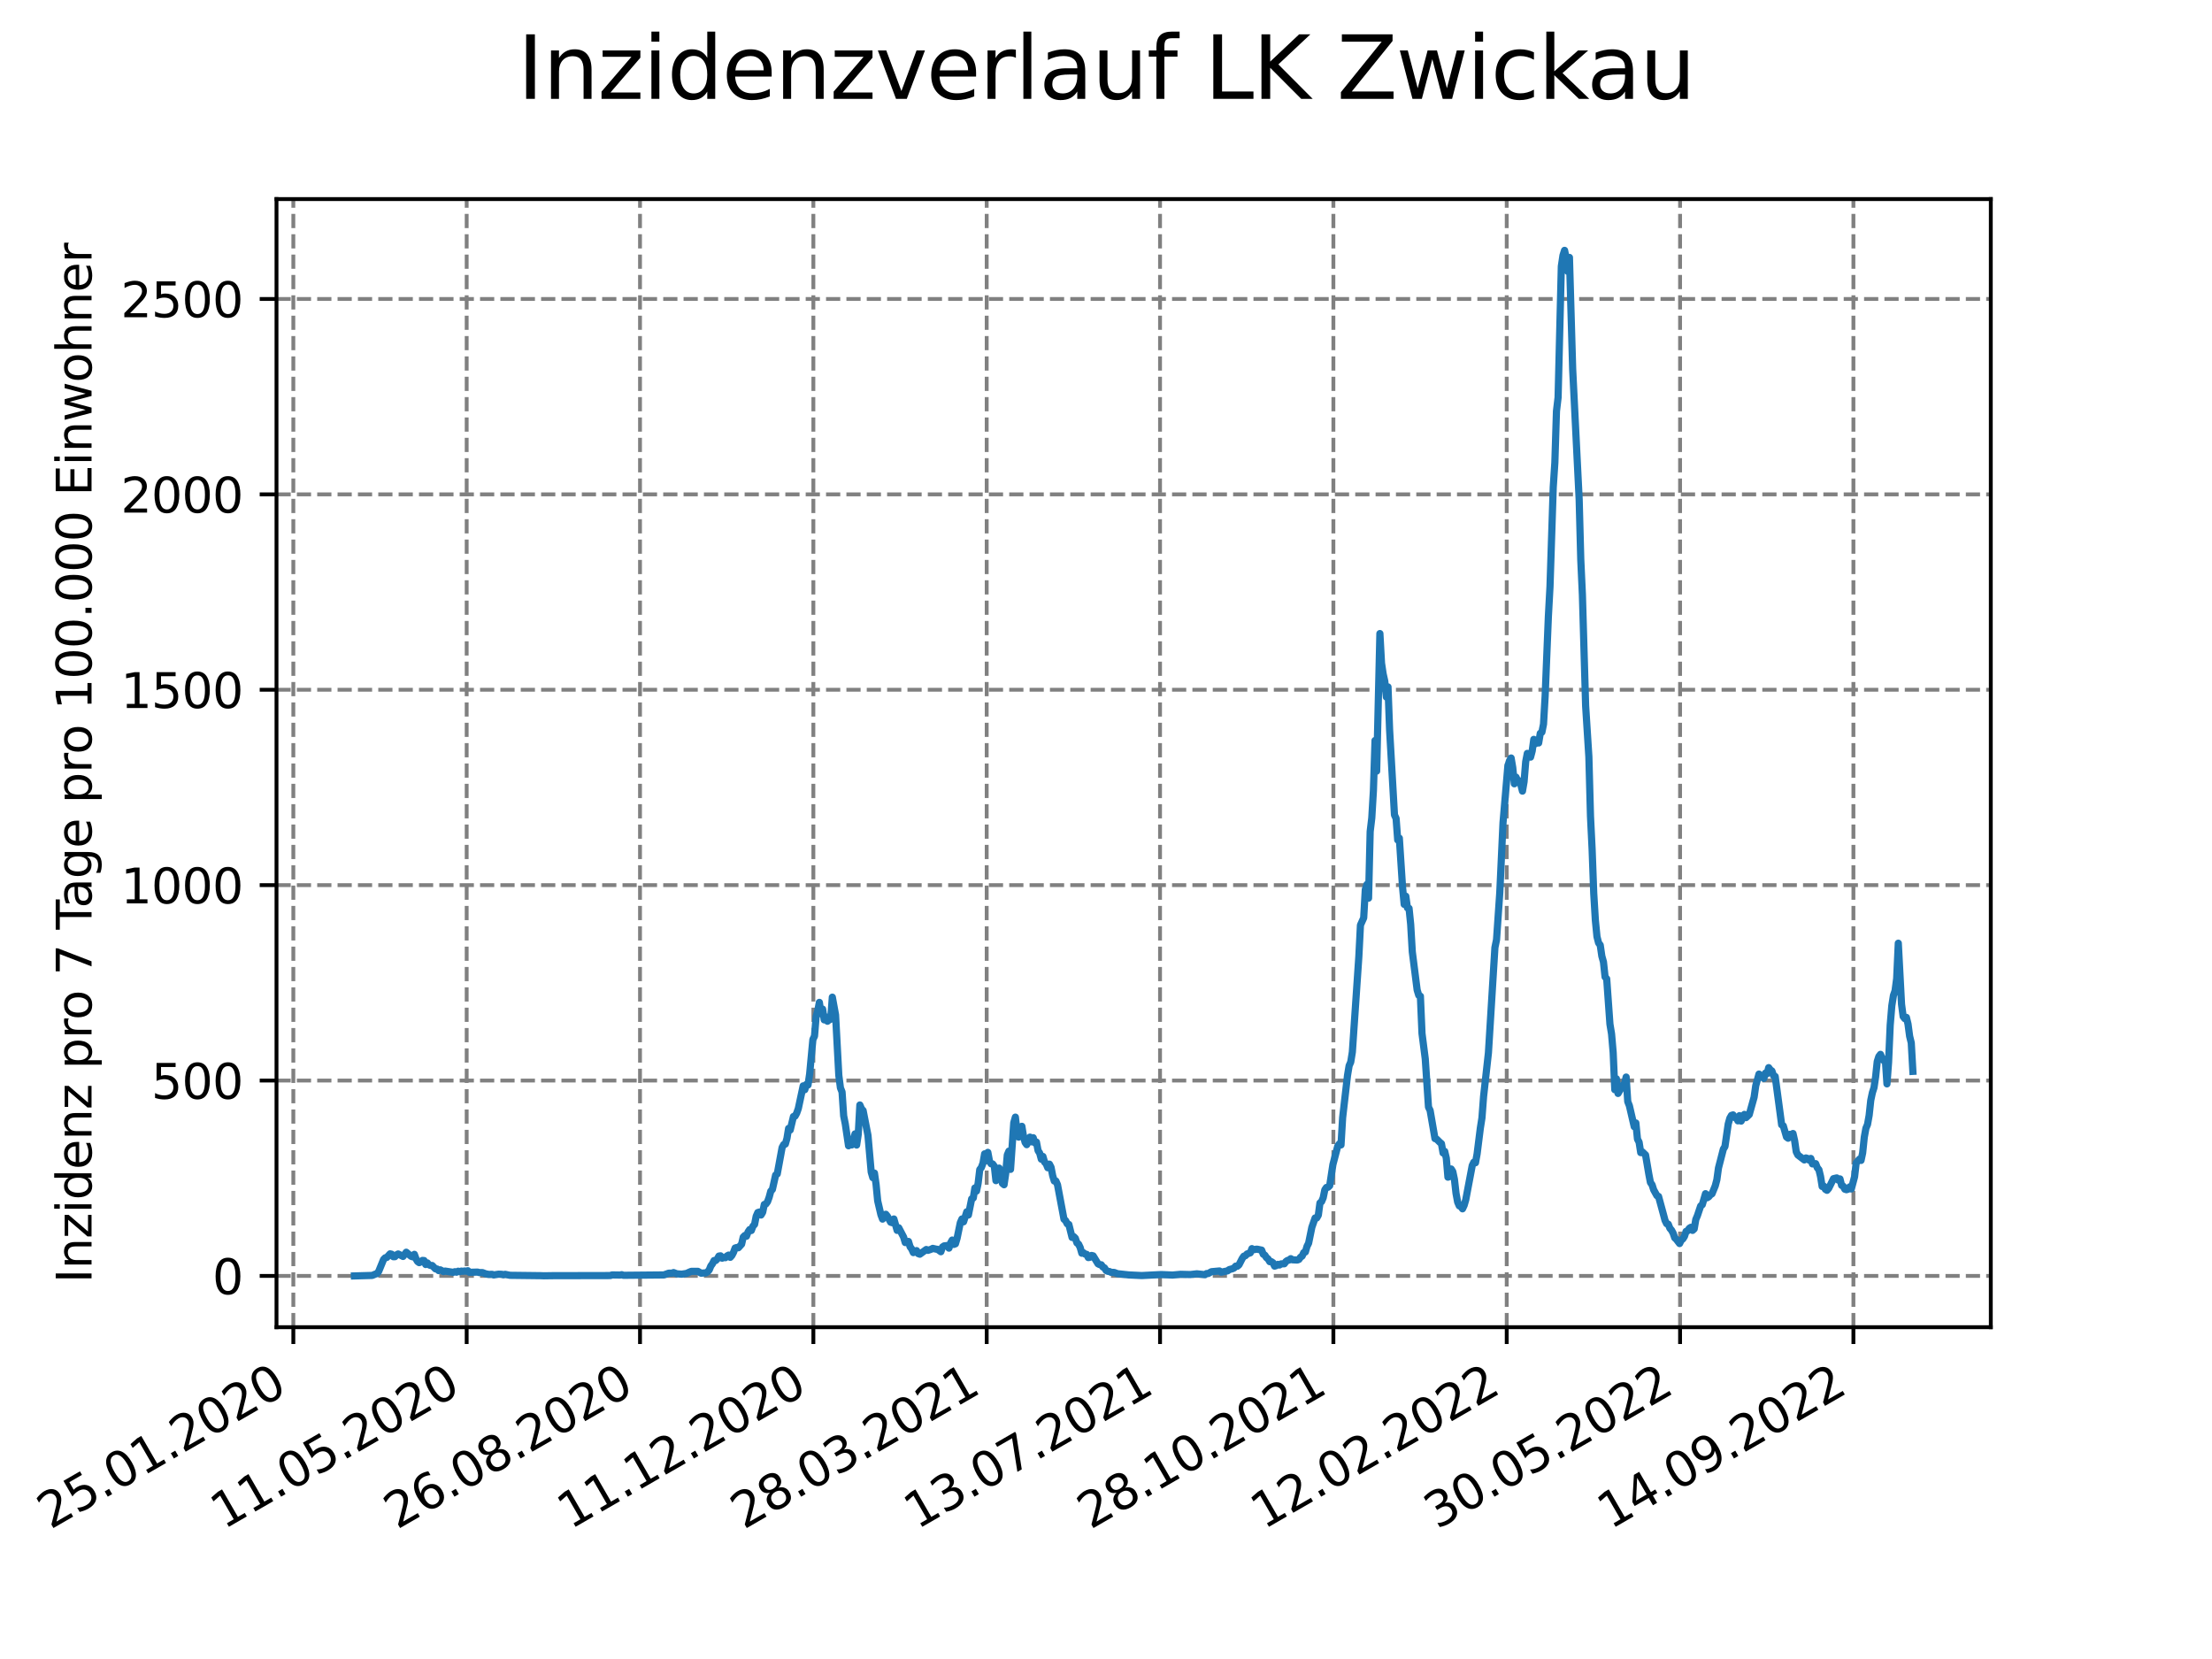 <?xml version="1.0" encoding="utf-8" standalone="no"?>
<!DOCTYPE svg PUBLIC "-//W3C//DTD SVG 1.1//EN"
  "http://www.w3.org/Graphics/SVG/1.1/DTD/svg11.dtd">
<svg xmlns:xlink="http://www.w3.org/1999/xlink" width="460.8pt" height="345.6pt" viewBox="0 0 460.8 345.6" xmlns="http://www.w3.org/2000/svg" version="1.1">
 <defs>
  <style type="text/css">*{stroke-linejoin: round; stroke-linecap: butt}</style>
 </defs>
 <g id="figure_1">
  <g id="patch_1">
   <path d="M 0 345.6 
L 460.8 345.6 
L 460.8 0 
L 0 0 
z
" style="fill: #ffffff"/>
  </g>
  <g id="axes_1">
   <g id="patch_2">
    <path d="M 57.6 276.48 
L 414.72 276.48 
L 414.72 41.472 
L 57.6 41.472 
z
" style="fill: #ffffff"/>
   </g>
   <g id="matplotlib.axis_1">
    <g id="xtick_1">
     <g id="line2d_1">
      <path d="M 61.107 276.48 
L 61.107 41.472 
" clip-path="url(#p79f600b7bb)" style="fill: none; stroke-dasharray: 2.96,1.28; stroke-dashoffset: 0; stroke: #808080; stroke-width: 0.8"/>
     </g>
     <g id="line2d_2">
      <defs>
       <path id="mc564821be8" d="M 0 0 
L 0 3.5 
" style="stroke: #000000; stroke-width: 0.8"/>
      </defs>
      <g>
       <use xlink:href="#mc564821be8" x="61.107" y="276.48" style="stroke: #000000; stroke-width: 0.8"/>
      </g>
     </g>
     <g id="text_1">
      <!-- 25.01.2020 -->
      <g transform="translate(10.482 318.689) rotate(-30) scale(0.1 -0.1)">
       <defs>
        <path id="DejaVuSans-32" d="M 1228 531 
L 3431 531 
L 3431 0 
L 469 0 
L 469 531 
Q 828 903 1448 1529 
Q 2069 2156 2228 2338 
Q 2531 2678 2651 2914 
Q 2772 3150 2772 3378 
Q 2772 3750 2511 3984 
Q 2250 4219 1831 4219 
Q 1534 4219 1204 4116 
Q 875 4013 500 3803 
L 500 4441 
Q 881 4594 1212 4672 
Q 1544 4750 1819 4750 
Q 2544 4750 2975 4387 
Q 3406 4025 3406 3419 
Q 3406 3131 3298 2873 
Q 3191 2616 2906 2266 
Q 2828 2175 2409 1742 
Q 1991 1309 1228 531 
z
" transform="scale(0.016)"/>
        <path id="DejaVuSans-35" d="M 691 4666 
L 3169 4666 
L 3169 4134 
L 1269 4134 
L 1269 2991 
Q 1406 3038 1543 3061 
Q 1681 3084 1819 3084 
Q 2600 3084 3056 2656 
Q 3513 2228 3513 1497 
Q 3513 744 3044 326 
Q 2575 -91 1722 -91 
Q 1428 -91 1123 -41 
Q 819 9 494 109 
L 494 744 
Q 775 591 1075 516 
Q 1375 441 1709 441 
Q 2250 441 2565 725 
Q 2881 1009 2881 1497 
Q 2881 1984 2565 2268 
Q 2250 2553 1709 2553 
Q 1456 2553 1204 2497 
Q 953 2441 691 2322 
L 691 4666 
z
" transform="scale(0.016)"/>
        <path id="DejaVuSans-2e" d="M 684 794 
L 1344 794 
L 1344 0 
L 684 0 
L 684 794 
z
" transform="scale(0.016)"/>
        <path id="DejaVuSans-30" d="M 2034 4250 
Q 1547 4250 1301 3770 
Q 1056 3291 1056 2328 
Q 1056 1369 1301 889 
Q 1547 409 2034 409 
Q 2525 409 2770 889 
Q 3016 1369 3016 2328 
Q 3016 3291 2770 3770 
Q 2525 4250 2034 4250 
z
M 2034 4750 
Q 2819 4750 3233 4129 
Q 3647 3509 3647 2328 
Q 3647 1150 3233 529 
Q 2819 -91 2034 -91 
Q 1250 -91 836 529 
Q 422 1150 422 2328 
Q 422 3509 836 4129 
Q 1250 4750 2034 4750 
z
" transform="scale(0.016)"/>
        <path id="DejaVuSans-31" d="M 794 531 
L 1825 531 
L 1825 4091 
L 703 3866 
L 703 4441 
L 1819 4666 
L 2450 4666 
L 2450 531 
L 3481 531 
L 3481 0 
L 794 0 
L 794 531 
z
" transform="scale(0.016)"/>
       </defs>
       <use xlink:href="#DejaVuSans-32"/>
       <use xlink:href="#DejaVuSans-35" x="63.623"/>
       <use xlink:href="#DejaVuSans-2e" x="127.246"/>
       <use xlink:href="#DejaVuSans-30" x="159.033"/>
       <use xlink:href="#DejaVuSans-31" x="222.656"/>
       <use xlink:href="#DejaVuSans-2e" x="286.279"/>
       <use xlink:href="#DejaVuSans-32" x="318.066"/>
       <use xlink:href="#DejaVuSans-30" x="381.689"/>
       <use xlink:href="#DejaVuSans-32" x="445.312"/>
       <use xlink:href="#DejaVuSans-30" x="508.936"/>
      </g>
     </g>
    </g>
    <g id="xtick_2">
     <g id="line2d_3">
      <path d="M 97.217 276.48 
L 97.217 41.472 
" clip-path="url(#p79f600b7bb)" style="fill: none; stroke-dasharray: 2.96,1.28; stroke-dashoffset: 0; stroke: #808080; stroke-width: 0.8"/>
     </g>
     <g id="line2d_4">
      <g>
       <use xlink:href="#mc564821be8" x="97.217" y="276.48" style="stroke: #000000; stroke-width: 0.8"/>
      </g>
     </g>
     <g id="text_2">
      <!-- 11.05.2020 -->
      <g transform="translate(46.592 318.689) rotate(-30) scale(0.1 -0.1)">
       <use xlink:href="#DejaVuSans-31"/>
       <use xlink:href="#DejaVuSans-31" x="63.623"/>
       <use xlink:href="#DejaVuSans-2e" x="127.246"/>
       <use xlink:href="#DejaVuSans-30" x="159.033"/>
       <use xlink:href="#DejaVuSans-35" x="222.656"/>
       <use xlink:href="#DejaVuSans-2e" x="286.279"/>
       <use xlink:href="#DejaVuSans-32" x="318.066"/>
       <use xlink:href="#DejaVuSans-30" x="381.689"/>
       <use xlink:href="#DejaVuSans-32" x="445.312"/>
       <use xlink:href="#DejaVuSans-30" x="508.936"/>
      </g>
     </g>
    </g>
    <g id="xtick_3">
     <g id="line2d_5">
      <path d="M 133.327 276.48 
L 133.327 41.472 
" clip-path="url(#p79f600b7bb)" style="fill: none; stroke-dasharray: 2.96,1.28; stroke-dashoffset: 0; stroke: #808080; stroke-width: 0.8"/>
     </g>
     <g id="line2d_6">
      <g>
       <use xlink:href="#mc564821be8" x="133.327" y="276.48" style="stroke: #000000; stroke-width: 0.8"/>
      </g>
     </g>
     <g id="text_3">
      <!-- 26.08.2020 -->
      <g transform="translate(82.702 318.689) rotate(-30) scale(0.1 -0.1)">
       <defs>
        <path id="DejaVuSans-36" d="M 2113 2584 
Q 1688 2584 1439 2293 
Q 1191 2003 1191 1497 
Q 1191 994 1439 701 
Q 1688 409 2113 409 
Q 2538 409 2786 701 
Q 3034 994 3034 1497 
Q 3034 2003 2786 2293 
Q 2538 2584 2113 2584 
z
M 3366 4563 
L 3366 3988 
Q 3128 4100 2886 4159 
Q 2644 4219 2406 4219 
Q 1781 4219 1451 3797 
Q 1122 3375 1075 2522 
Q 1259 2794 1537 2939 
Q 1816 3084 2150 3084 
Q 2853 3084 3261 2657 
Q 3669 2231 3669 1497 
Q 3669 778 3244 343 
Q 2819 -91 2113 -91 
Q 1303 -91 875 529 
Q 447 1150 447 2328 
Q 447 3434 972 4092 
Q 1497 4750 2381 4750 
Q 2619 4750 2861 4703 
Q 3103 4656 3366 4563 
z
" transform="scale(0.016)"/>
        <path id="DejaVuSans-38" d="M 2034 2216 
Q 1584 2216 1326 1975 
Q 1069 1734 1069 1313 
Q 1069 891 1326 650 
Q 1584 409 2034 409 
Q 2484 409 2743 651 
Q 3003 894 3003 1313 
Q 3003 1734 2745 1975 
Q 2488 2216 2034 2216 
z
M 1403 2484 
Q 997 2584 770 2862 
Q 544 3141 544 3541 
Q 544 4100 942 4425 
Q 1341 4750 2034 4750 
Q 2731 4750 3128 4425 
Q 3525 4100 3525 3541 
Q 3525 3141 3298 2862 
Q 3072 2584 2669 2484 
Q 3125 2378 3379 2068 
Q 3634 1759 3634 1313 
Q 3634 634 3220 271 
Q 2806 -91 2034 -91 
Q 1263 -91 848 271 
Q 434 634 434 1313 
Q 434 1759 690 2068 
Q 947 2378 1403 2484 
z
M 1172 3481 
Q 1172 3119 1398 2916 
Q 1625 2713 2034 2713 
Q 2441 2713 2670 2916 
Q 2900 3119 2900 3481 
Q 2900 3844 2670 4047 
Q 2441 4250 2034 4250 
Q 1625 4250 1398 4047 
Q 1172 3844 1172 3481 
z
" transform="scale(0.016)"/>
       </defs>
       <use xlink:href="#DejaVuSans-32"/>
       <use xlink:href="#DejaVuSans-36" x="63.623"/>
       <use xlink:href="#DejaVuSans-2e" x="127.246"/>
       <use xlink:href="#DejaVuSans-30" x="159.033"/>
       <use xlink:href="#DejaVuSans-38" x="222.656"/>
       <use xlink:href="#DejaVuSans-2e" x="286.279"/>
       <use xlink:href="#DejaVuSans-32" x="318.066"/>
       <use xlink:href="#DejaVuSans-30" x="381.689"/>
       <use xlink:href="#DejaVuSans-32" x="445.312"/>
       <use xlink:href="#DejaVuSans-30" x="508.936"/>
      </g>
     </g>
    </g>
    <g id="xtick_4">
     <g id="line2d_7">
      <path d="M 169.438 276.48 
L 169.438 41.472 
" clip-path="url(#p79f600b7bb)" style="fill: none; stroke-dasharray: 2.96,1.28; stroke-dashoffset: 0; stroke: #808080; stroke-width: 0.8"/>
     </g>
     <g id="line2d_8">
      <g>
       <use xlink:href="#mc564821be8" x="169.438" y="276.48" style="stroke: #000000; stroke-width: 0.8"/>
      </g>
     </g>
     <g id="text_4">
      <!-- 11.12.2020 -->
      <g transform="translate(118.812 318.689) rotate(-30) scale(0.1 -0.1)">
       <use xlink:href="#DejaVuSans-31"/>
       <use xlink:href="#DejaVuSans-31" x="63.623"/>
       <use xlink:href="#DejaVuSans-2e" x="127.246"/>
       <use xlink:href="#DejaVuSans-31" x="159.033"/>
       <use xlink:href="#DejaVuSans-32" x="222.656"/>
       <use xlink:href="#DejaVuSans-2e" x="286.279"/>
       <use xlink:href="#DejaVuSans-32" x="318.066"/>
       <use xlink:href="#DejaVuSans-30" x="381.689"/>
       <use xlink:href="#DejaVuSans-32" x="445.312"/>
       <use xlink:href="#DejaVuSans-30" x="508.936"/>
      </g>
     </g>
    </g>
    <g id="xtick_5">
     <g id="line2d_9">
      <path d="M 205.548 276.48 
L 205.548 41.472 
" clip-path="url(#p79f600b7bb)" style="fill: none; stroke-dasharray: 2.96,1.28; stroke-dashoffset: 0; stroke: #808080; stroke-width: 0.8"/>
     </g>
     <g id="line2d_10">
      <g>
       <use xlink:href="#mc564821be8" x="205.548" y="276.48" style="stroke: #000000; stroke-width: 0.8"/>
      </g>
     </g>
     <g id="text_5">
      <!-- 28.03.2021 -->
      <g transform="translate(154.923 318.689) rotate(-30) scale(0.1 -0.1)">
       <defs>
        <path id="DejaVuSans-33" d="M 2597 2516 
Q 3050 2419 3304 2112 
Q 3559 1806 3559 1356 
Q 3559 666 3084 287 
Q 2609 -91 1734 -91 
Q 1441 -91 1130 -33 
Q 819 25 488 141 
L 488 750 
Q 750 597 1062 519 
Q 1375 441 1716 441 
Q 2309 441 2620 675 
Q 2931 909 2931 1356 
Q 2931 1769 2642 2001 
Q 2353 2234 1838 2234 
L 1294 2234 
L 1294 2753 
L 1863 2753 
Q 2328 2753 2575 2939 
Q 2822 3125 2822 3475 
Q 2822 3834 2567 4026 
Q 2313 4219 1838 4219 
Q 1578 4219 1281 4162 
Q 984 4106 628 3988 
L 628 4550 
Q 988 4650 1302 4700 
Q 1616 4750 1894 4750 
Q 2613 4750 3031 4423 
Q 3450 4097 3450 3541 
Q 3450 3153 3228 2886 
Q 3006 2619 2597 2516 
z
" transform="scale(0.016)"/>
       </defs>
       <use xlink:href="#DejaVuSans-32"/>
       <use xlink:href="#DejaVuSans-38" x="63.623"/>
       <use xlink:href="#DejaVuSans-2e" x="127.246"/>
       <use xlink:href="#DejaVuSans-30" x="159.033"/>
       <use xlink:href="#DejaVuSans-33" x="222.656"/>
       <use xlink:href="#DejaVuSans-2e" x="286.279"/>
       <use xlink:href="#DejaVuSans-32" x="318.066"/>
       <use xlink:href="#DejaVuSans-30" x="381.689"/>
       <use xlink:href="#DejaVuSans-32" x="445.312"/>
       <use xlink:href="#DejaVuSans-31" x="508.936"/>
      </g>
     </g>
    </g>
    <g id="xtick_6">
     <g id="line2d_11">
      <path d="M 241.658 276.48 
L 241.658 41.472 
" clip-path="url(#p79f600b7bb)" style="fill: none; stroke-dasharray: 2.96,1.28; stroke-dashoffset: 0; stroke: #808080; stroke-width: 0.8"/>
     </g>
     <g id="line2d_12">
      <g>
       <use xlink:href="#mc564821be8" x="241.658" y="276.48" style="stroke: #000000; stroke-width: 0.8"/>
      </g>
     </g>
     <g id="text_6">
      <!-- 13.07.2021 -->
      <g transform="translate(191.033 318.689) rotate(-30) scale(0.1 -0.1)">
       <defs>
        <path id="DejaVuSans-37" d="M 525 4666 
L 3525 4666 
L 3525 4397 
L 1831 0 
L 1172 0 
L 2766 4134 
L 525 4134 
L 525 4666 
z
" transform="scale(0.016)"/>
       </defs>
       <use xlink:href="#DejaVuSans-31"/>
       <use xlink:href="#DejaVuSans-33" x="63.623"/>
       <use xlink:href="#DejaVuSans-2e" x="127.246"/>
       <use xlink:href="#DejaVuSans-30" x="159.033"/>
       <use xlink:href="#DejaVuSans-37" x="222.656"/>
       <use xlink:href="#DejaVuSans-2e" x="286.279"/>
       <use xlink:href="#DejaVuSans-32" x="318.066"/>
       <use xlink:href="#DejaVuSans-30" x="381.689"/>
       <use xlink:href="#DejaVuSans-32" x="445.312"/>
       <use xlink:href="#DejaVuSans-31" x="508.936"/>
      </g>
     </g>
    </g>
    <g id="xtick_7">
     <g id="line2d_13">
      <path d="M 277.768 276.48 
L 277.768 41.472 
" clip-path="url(#p79f600b7bb)" style="fill: none; stroke-dasharray: 2.96,1.28; stroke-dashoffset: 0; stroke: #808080; stroke-width: 0.8"/>
     </g>
     <g id="line2d_14">
      <g>
       <use xlink:href="#mc564821be8" x="277.768" y="276.48" style="stroke: #000000; stroke-width: 0.8"/>
      </g>
     </g>
     <g id="text_7">
      <!-- 28.10.2021 -->
      <g transform="translate(227.143 318.689) rotate(-30) scale(0.1 -0.1)">
       <use xlink:href="#DejaVuSans-32"/>
       <use xlink:href="#DejaVuSans-38" x="63.623"/>
       <use xlink:href="#DejaVuSans-2e" x="127.246"/>
       <use xlink:href="#DejaVuSans-31" x="159.033"/>
       <use xlink:href="#DejaVuSans-30" x="222.656"/>
       <use xlink:href="#DejaVuSans-2e" x="286.279"/>
       <use xlink:href="#DejaVuSans-32" x="318.066"/>
       <use xlink:href="#DejaVuSans-30" x="381.689"/>
       <use xlink:href="#DejaVuSans-32" x="445.312"/>
       <use xlink:href="#DejaVuSans-31" x="508.936"/>
      </g>
     </g>
    </g>
    <g id="xtick_8">
     <g id="line2d_15">
      <path d="M 313.879 276.48 
L 313.879 41.472 
" clip-path="url(#p79f600b7bb)" style="fill: none; stroke-dasharray: 2.96,1.28; stroke-dashoffset: 0; stroke: #808080; stroke-width: 0.8"/>
     </g>
     <g id="line2d_16">
      <g>
       <use xlink:href="#mc564821be8" x="313.879" y="276.48" style="stroke: #000000; stroke-width: 0.8"/>
      </g>
     </g>
     <g id="text_8">
      <!-- 12.02.2022 -->
      <g transform="translate(263.253 318.689) rotate(-30) scale(0.1 -0.1)">
       <use xlink:href="#DejaVuSans-31"/>
       <use xlink:href="#DejaVuSans-32" x="63.623"/>
       <use xlink:href="#DejaVuSans-2e" x="127.246"/>
       <use xlink:href="#DejaVuSans-30" x="159.033"/>
       <use xlink:href="#DejaVuSans-32" x="222.656"/>
       <use xlink:href="#DejaVuSans-2e" x="286.279"/>
       <use xlink:href="#DejaVuSans-32" x="318.066"/>
       <use xlink:href="#DejaVuSans-30" x="381.689"/>
       <use xlink:href="#DejaVuSans-32" x="445.312"/>
       <use xlink:href="#DejaVuSans-32" x="508.936"/>
      </g>
     </g>
    </g>
    <g id="xtick_9">
     <g id="line2d_17">
      <path d="M 349.989 276.48 
L 349.989 41.472 
" clip-path="url(#p79f600b7bb)" style="fill: none; stroke-dasharray: 2.96,1.28; stroke-dashoffset: 0; stroke: #808080; stroke-width: 0.8"/>
     </g>
     <g id="line2d_18">
      <g>
       <use xlink:href="#mc564821be8" x="349.989" y="276.48" style="stroke: #000000; stroke-width: 0.8"/>
      </g>
     </g>
     <g id="text_9">
      <!-- 30.05.2022 -->
      <g transform="translate(299.364 318.689) rotate(-30) scale(0.1 -0.1)">
       <use xlink:href="#DejaVuSans-33"/>
       <use xlink:href="#DejaVuSans-30" x="63.623"/>
       <use xlink:href="#DejaVuSans-2e" x="127.246"/>
       <use xlink:href="#DejaVuSans-30" x="159.033"/>
       <use xlink:href="#DejaVuSans-35" x="222.656"/>
       <use xlink:href="#DejaVuSans-2e" x="286.279"/>
       <use xlink:href="#DejaVuSans-32" x="318.066"/>
       <use xlink:href="#DejaVuSans-30" x="381.689"/>
       <use xlink:href="#DejaVuSans-32" x="445.312"/>
       <use xlink:href="#DejaVuSans-32" x="508.936"/>
      </g>
     </g>
    </g>
    <g id="xtick_10">
     <g id="line2d_19">
      <path d="M 386.099 276.48 
L 386.099 41.472 
" clip-path="url(#p79f600b7bb)" style="fill: none; stroke-dasharray: 2.96,1.28; stroke-dashoffset: 0; stroke: #808080; stroke-width: 0.8"/>
     </g>
     <g id="line2d_20">
      <g>
       <use xlink:href="#mc564821be8" x="386.099" y="276.48" style="stroke: #000000; stroke-width: 0.8"/>
      </g>
     </g>
     <g id="text_10">
      <!-- 14.09.2022 -->
      <g transform="translate(335.474 318.689) rotate(-30) scale(0.1 -0.1)">
       <defs>
        <path id="DejaVuSans-34" d="M 2419 4116 
L 825 1625 
L 2419 1625 
L 2419 4116 
z
M 2253 4666 
L 3047 4666 
L 3047 1625 
L 3713 1625 
L 3713 1100 
L 3047 1100 
L 3047 0 
L 2419 0 
L 2419 1100 
L 313 1100 
L 313 1709 
L 2253 4666 
z
" transform="scale(0.016)"/>
        <path id="DejaVuSans-39" d="M 703 97 
L 703 672 
Q 941 559 1184 500 
Q 1428 441 1663 441 
Q 2288 441 2617 861 
Q 2947 1281 2994 2138 
Q 2813 1869 2534 1725 
Q 2256 1581 1919 1581 
Q 1219 1581 811 2004 
Q 403 2428 403 3163 
Q 403 3881 828 4315 
Q 1253 4750 1959 4750 
Q 2769 4750 3195 4129 
Q 3622 3509 3622 2328 
Q 3622 1225 3098 567 
Q 2575 -91 1691 -91 
Q 1453 -91 1209 -44 
Q 966 3 703 97 
z
M 1959 2075 
Q 2384 2075 2632 2365 
Q 2881 2656 2881 3163 
Q 2881 3666 2632 3958 
Q 2384 4250 1959 4250 
Q 1534 4250 1286 3958 
Q 1038 3666 1038 3163 
Q 1038 2656 1286 2365 
Q 1534 2075 1959 2075 
z
" transform="scale(0.016)"/>
       </defs>
       <use xlink:href="#DejaVuSans-31"/>
       <use xlink:href="#DejaVuSans-34" x="63.623"/>
       <use xlink:href="#DejaVuSans-2e" x="127.246"/>
       <use xlink:href="#DejaVuSans-30" x="159.033"/>
       <use xlink:href="#DejaVuSans-39" x="222.656"/>
       <use xlink:href="#DejaVuSans-2e" x="286.279"/>
       <use xlink:href="#DejaVuSans-32" x="318.066"/>
       <use xlink:href="#DejaVuSans-30" x="381.689"/>
       <use xlink:href="#DejaVuSans-32" x="445.312"/>
       <use xlink:href="#DejaVuSans-32" x="508.936"/>
      </g>
     </g>
    </g>
   </g>
   <g id="matplotlib.axis_2">
    <g id="ytick_1">
     <g id="line2d_21">
      <path d="M 57.6 265.798 
L 414.72 265.798 
" clip-path="url(#p79f600b7bb)" style="fill: none; stroke-dasharray: 2.96,1.28; stroke-dashoffset: 0; stroke: #808080; stroke-width: 0.8"/>
     </g>
     <g id="line2d_22">
      <defs>
       <path id="m4384cb0b48" d="M 0 0 
L -3.5 0 
" style="stroke: #000000; stroke-width: 0.8"/>
      </defs>
      <g>
       <use xlink:href="#m4384cb0b48" x="57.6" y="265.798" style="stroke: #000000; stroke-width: 0.8"/>
      </g>
     </g>
     <g id="text_11">
      <!-- 0 -->
      <g transform="translate(44.237 269.597) scale(0.1 -0.1)">
       <use xlink:href="#DejaVuSans-30"/>
      </g>
     </g>
    </g>
    <g id="ytick_2">
     <g id="line2d_23">
      <path d="M 57.6 225.095 
L 414.72 225.095 
" clip-path="url(#p79f600b7bb)" style="fill: none; stroke-dasharray: 2.96,1.28; stroke-dashoffset: 0; stroke: #808080; stroke-width: 0.8"/>
     </g>
     <g id="line2d_24">
      <g>
       <use xlink:href="#m4384cb0b48" x="57.6" y="225.095" style="stroke: #000000; stroke-width: 0.8"/>
      </g>
     </g>
     <g id="text_12">
      <!-- 500 -->
      <g transform="translate(31.512 228.894) scale(0.1 -0.1)">
       <use xlink:href="#DejaVuSans-35"/>
       <use xlink:href="#DejaVuSans-30" x="63.623"/>
       <use xlink:href="#DejaVuSans-30" x="127.246"/>
      </g>
     </g>
    </g>
    <g id="ytick_3">
     <g id="line2d_25">
      <path d="M 57.6 184.392 
L 414.72 184.392 
" clip-path="url(#p79f600b7bb)" style="fill: none; stroke-dasharray: 2.96,1.28; stroke-dashoffset: 0; stroke: #808080; stroke-width: 0.8"/>
     </g>
     <g id="line2d_26">
      <g>
       <use xlink:href="#m4384cb0b48" x="57.6" y="184.392" style="stroke: #000000; stroke-width: 0.8"/>
      </g>
     </g>
     <g id="text_13">
      <!-- 1000 -->
      <g transform="translate(25.15 188.191) scale(0.1 -0.1)">
       <use xlink:href="#DejaVuSans-31"/>
       <use xlink:href="#DejaVuSans-30" x="63.623"/>
       <use xlink:href="#DejaVuSans-30" x="127.246"/>
       <use xlink:href="#DejaVuSans-30" x="190.869"/>
      </g>
     </g>
    </g>
    <g id="ytick_4">
     <g id="line2d_27">
      <path d="M 57.6 143.689 
L 414.72 143.689 
" clip-path="url(#p79f600b7bb)" style="fill: none; stroke-dasharray: 2.96,1.28; stroke-dashoffset: 0; stroke: #808080; stroke-width: 0.8"/>
     </g>
     <g id="line2d_28">
      <g>
       <use xlink:href="#m4384cb0b48" x="57.6" y="143.689" style="stroke: #000000; stroke-width: 0.8"/>
      </g>
     </g>
     <g id="text_14">
      <!-- 1500 -->
      <g transform="translate(25.15 147.488) scale(0.1 -0.1)">
       <use xlink:href="#DejaVuSans-31"/>
       <use xlink:href="#DejaVuSans-35" x="63.623"/>
       <use xlink:href="#DejaVuSans-30" x="127.246"/>
       <use xlink:href="#DejaVuSans-30" x="190.869"/>
      </g>
     </g>
    </g>
    <g id="ytick_5">
     <g id="line2d_29">
      <path d="M 57.6 102.986 
L 414.72 102.986 
" clip-path="url(#p79f600b7bb)" style="fill: none; stroke-dasharray: 2.96,1.28; stroke-dashoffset: 0; stroke: #808080; stroke-width: 0.8"/>
     </g>
     <g id="line2d_30">
      <g>
       <use xlink:href="#m4384cb0b48" x="57.6" y="102.986" style="stroke: #000000; stroke-width: 0.8"/>
      </g>
     </g>
     <g id="text_15">
      <!-- 2000 -->
      <g transform="translate(25.15 106.785) scale(0.1 -0.1)">
       <use xlink:href="#DejaVuSans-32"/>
       <use xlink:href="#DejaVuSans-30" x="63.623"/>
       <use xlink:href="#DejaVuSans-30" x="127.246"/>
       <use xlink:href="#DejaVuSans-30" x="190.869"/>
      </g>
     </g>
    </g>
    <g id="ytick_6">
     <g id="line2d_31">
      <path d="M 57.6 62.283 
L 414.72 62.283 
" clip-path="url(#p79f600b7bb)" style="fill: none; stroke-dasharray: 2.96,1.28; stroke-dashoffset: 0; stroke: #808080; stroke-width: 0.8"/>
     </g>
     <g id="line2d_32">
      <g>
       <use xlink:href="#m4384cb0b48" x="57.6" y="62.283" style="stroke: #000000; stroke-width: 0.8"/>
      </g>
     </g>
     <g id="text_16">
      <!-- 2500 -->
      <g transform="translate(25.15 66.083) scale(0.1 -0.1)">
       <use xlink:href="#DejaVuSans-32"/>
       <use xlink:href="#DejaVuSans-35" x="63.623"/>
       <use xlink:href="#DejaVuSans-30" x="127.246"/>
       <use xlink:href="#DejaVuSans-30" x="190.869"/>
      </g>
     </g>
    </g>
    <g id="text_17">
     <!-- Inzidenz pro 7 Tage pro 100.000 Einwohner -->
     <g transform="translate(19.07 267.301) rotate(-90) scale(0.1 -0.1)">
      <defs>
       <path id="DejaVuSans-49" d="M 628 4666 
L 1259 4666 
L 1259 0 
L 628 0 
L 628 4666 
z
" transform="scale(0.016)"/>
       <path id="DejaVuSans-6e" d="M 3513 2113 
L 3513 0 
L 2938 0 
L 2938 2094 
Q 2938 2591 2744 2837 
Q 2550 3084 2163 3084 
Q 1697 3084 1428 2787 
Q 1159 2491 1159 1978 
L 1159 0 
L 581 0 
L 581 3500 
L 1159 3500 
L 1159 2956 
Q 1366 3272 1645 3428 
Q 1925 3584 2291 3584 
Q 2894 3584 3203 3211 
Q 3513 2838 3513 2113 
z
" transform="scale(0.016)"/>
       <path id="DejaVuSans-7a" d="M 353 3500 
L 3084 3500 
L 3084 2975 
L 922 459 
L 3084 459 
L 3084 0 
L 275 0 
L 275 525 
L 2438 3041 
L 353 3041 
L 353 3500 
z
" transform="scale(0.016)"/>
       <path id="DejaVuSans-69" d="M 603 3500 
L 1178 3500 
L 1178 0 
L 603 0 
L 603 3500 
z
M 603 4863 
L 1178 4863 
L 1178 4134 
L 603 4134 
L 603 4863 
z
" transform="scale(0.016)"/>
       <path id="DejaVuSans-64" d="M 2906 2969 
L 2906 4863 
L 3481 4863 
L 3481 0 
L 2906 0 
L 2906 525 
Q 2725 213 2448 61 
Q 2172 -91 1784 -91 
Q 1150 -91 751 415 
Q 353 922 353 1747 
Q 353 2572 751 3078 
Q 1150 3584 1784 3584 
Q 2172 3584 2448 3432 
Q 2725 3281 2906 2969 
z
M 947 1747 
Q 947 1113 1208 752 
Q 1469 391 1925 391 
Q 2381 391 2643 752 
Q 2906 1113 2906 1747 
Q 2906 2381 2643 2742 
Q 2381 3103 1925 3103 
Q 1469 3103 1208 2742 
Q 947 2381 947 1747 
z
" transform="scale(0.016)"/>
       <path id="DejaVuSans-65" d="M 3597 1894 
L 3597 1613 
L 953 1613 
Q 991 1019 1311 708 
Q 1631 397 2203 397 
Q 2534 397 2845 478 
Q 3156 559 3463 722 
L 3463 178 
Q 3153 47 2828 -22 
Q 2503 -91 2169 -91 
Q 1331 -91 842 396 
Q 353 884 353 1716 
Q 353 2575 817 3079 
Q 1281 3584 2069 3584 
Q 2775 3584 3186 3129 
Q 3597 2675 3597 1894 
z
M 3022 2063 
Q 3016 2534 2758 2815 
Q 2500 3097 2075 3097 
Q 1594 3097 1305 2825 
Q 1016 2553 972 2059 
L 3022 2063 
z
" transform="scale(0.016)"/>
       <path id="DejaVuSans-20" transform="scale(0.016)"/>
       <path id="DejaVuSans-70" d="M 1159 525 
L 1159 -1331 
L 581 -1331 
L 581 3500 
L 1159 3500 
L 1159 2969 
Q 1341 3281 1617 3432 
Q 1894 3584 2278 3584 
Q 2916 3584 3314 3078 
Q 3713 2572 3713 1747 
Q 3713 922 3314 415 
Q 2916 -91 2278 -91 
Q 1894 -91 1617 61 
Q 1341 213 1159 525 
z
M 3116 1747 
Q 3116 2381 2855 2742 
Q 2594 3103 2138 3103 
Q 1681 3103 1420 2742 
Q 1159 2381 1159 1747 
Q 1159 1113 1420 752 
Q 1681 391 2138 391 
Q 2594 391 2855 752 
Q 3116 1113 3116 1747 
z
" transform="scale(0.016)"/>
       <path id="DejaVuSans-72" d="M 2631 2963 
Q 2534 3019 2420 3045 
Q 2306 3072 2169 3072 
Q 1681 3072 1420 2755 
Q 1159 2438 1159 1844 
L 1159 0 
L 581 0 
L 581 3500 
L 1159 3500 
L 1159 2956 
Q 1341 3275 1631 3429 
Q 1922 3584 2338 3584 
Q 2397 3584 2469 3576 
Q 2541 3569 2628 3553 
L 2631 2963 
z
" transform="scale(0.016)"/>
       <path id="DejaVuSans-6f" d="M 1959 3097 
Q 1497 3097 1228 2736 
Q 959 2375 959 1747 
Q 959 1119 1226 758 
Q 1494 397 1959 397 
Q 2419 397 2687 759 
Q 2956 1122 2956 1747 
Q 2956 2369 2687 2733 
Q 2419 3097 1959 3097 
z
M 1959 3584 
Q 2709 3584 3137 3096 
Q 3566 2609 3566 1747 
Q 3566 888 3137 398 
Q 2709 -91 1959 -91 
Q 1206 -91 779 398 
Q 353 888 353 1747 
Q 353 2609 779 3096 
Q 1206 3584 1959 3584 
z
" transform="scale(0.016)"/>
       <path id="DejaVuSans-54" d="M -19 4666 
L 3928 4666 
L 3928 4134 
L 2272 4134 
L 2272 0 
L 1638 0 
L 1638 4134 
L -19 4134 
L -19 4666 
z
" transform="scale(0.016)"/>
       <path id="DejaVuSans-61" d="M 2194 1759 
Q 1497 1759 1228 1600 
Q 959 1441 959 1056 
Q 959 750 1161 570 
Q 1363 391 1709 391 
Q 2188 391 2477 730 
Q 2766 1069 2766 1631 
L 2766 1759 
L 2194 1759 
z
M 3341 1997 
L 3341 0 
L 2766 0 
L 2766 531 
Q 2569 213 2275 61 
Q 1981 -91 1556 -91 
Q 1019 -91 701 211 
Q 384 513 384 1019 
Q 384 1609 779 1909 
Q 1175 2209 1959 2209 
L 2766 2209 
L 2766 2266 
Q 2766 2663 2505 2880 
Q 2244 3097 1772 3097 
Q 1472 3097 1187 3025 
Q 903 2953 641 2809 
L 641 3341 
Q 956 3463 1253 3523 
Q 1550 3584 1831 3584 
Q 2591 3584 2966 3190 
Q 3341 2797 3341 1997 
z
" transform="scale(0.016)"/>
       <path id="DejaVuSans-67" d="M 2906 1791 
Q 2906 2416 2648 2759 
Q 2391 3103 1925 3103 
Q 1463 3103 1205 2759 
Q 947 2416 947 1791 
Q 947 1169 1205 825 
Q 1463 481 1925 481 
Q 2391 481 2648 825 
Q 2906 1169 2906 1791 
z
M 3481 434 
Q 3481 -459 3084 -895 
Q 2688 -1331 1869 -1331 
Q 1566 -1331 1297 -1286 
Q 1028 -1241 775 -1147 
L 775 -588 
Q 1028 -725 1275 -790 
Q 1522 -856 1778 -856 
Q 2344 -856 2625 -561 
Q 2906 -266 2906 331 
L 2906 616 
Q 2728 306 2450 153 
Q 2172 0 1784 0 
Q 1141 0 747 490 
Q 353 981 353 1791 
Q 353 2603 747 3093 
Q 1141 3584 1784 3584 
Q 2172 3584 2450 3431 
Q 2728 3278 2906 2969 
L 2906 3500 
L 3481 3500 
L 3481 434 
z
" transform="scale(0.016)"/>
       <path id="DejaVuSans-45" d="M 628 4666 
L 3578 4666 
L 3578 4134 
L 1259 4134 
L 1259 2753 
L 3481 2753 
L 3481 2222 
L 1259 2222 
L 1259 531 
L 3634 531 
L 3634 0 
L 628 0 
L 628 4666 
z
" transform="scale(0.016)"/>
       <path id="DejaVuSans-77" d="M 269 3500 
L 844 3500 
L 1563 769 
L 2278 3500 
L 2956 3500 
L 3675 769 
L 4391 3500 
L 4966 3500 
L 4050 0 
L 3372 0 
L 2619 2869 
L 1863 0 
L 1184 0 
L 269 3500 
z
" transform="scale(0.016)"/>
       <path id="DejaVuSans-68" d="M 3513 2113 
L 3513 0 
L 2938 0 
L 2938 2094 
Q 2938 2591 2744 2837 
Q 2550 3084 2163 3084 
Q 1697 3084 1428 2787 
Q 1159 2491 1159 1978 
L 1159 0 
L 581 0 
L 581 4863 
L 1159 4863 
L 1159 2956 
Q 1366 3272 1645 3428 
Q 1925 3584 2291 3584 
Q 2894 3584 3203 3211 
Q 3513 2838 3513 2113 
z
" transform="scale(0.016)"/>
      </defs>
      <use xlink:href="#DejaVuSans-49"/>
      <use xlink:href="#DejaVuSans-6e" x="29.492"/>
      <use xlink:href="#DejaVuSans-7a" x="92.871"/>
      <use xlink:href="#DejaVuSans-69" x="145.361"/>
      <use xlink:href="#DejaVuSans-64" x="173.145"/>
      <use xlink:href="#DejaVuSans-65" x="236.621"/>
      <use xlink:href="#DejaVuSans-6e" x="298.145"/>
      <use xlink:href="#DejaVuSans-7a" x="361.523"/>
      <use xlink:href="#DejaVuSans-20" x="414.014"/>
      <use xlink:href="#DejaVuSans-70" x="445.801"/>
      <use xlink:href="#DejaVuSans-72" x="509.277"/>
      <use xlink:href="#DejaVuSans-6f" x="548.141"/>
      <use xlink:href="#DejaVuSans-20" x="609.322"/>
      <use xlink:href="#DejaVuSans-37" x="641.109"/>
      <use xlink:href="#DejaVuSans-20" x="704.732"/>
      <use xlink:href="#DejaVuSans-54" x="736.52"/>
      <use xlink:href="#DejaVuSans-61" x="781.104"/>
      <use xlink:href="#DejaVuSans-67" x="842.383"/>
      <use xlink:href="#DejaVuSans-65" x="905.859"/>
      <use xlink:href="#DejaVuSans-20" x="967.383"/>
      <use xlink:href="#DejaVuSans-70" x="999.17"/>
      <use xlink:href="#DejaVuSans-72" x="1062.646"/>
      <use xlink:href="#DejaVuSans-6f" x="1101.51"/>
      <use xlink:href="#DejaVuSans-20" x="1162.691"/>
      <use xlink:href="#DejaVuSans-31" x="1194.479"/>
      <use xlink:href="#DejaVuSans-30" x="1258.102"/>
      <use xlink:href="#DejaVuSans-30" x="1321.725"/>
      <use xlink:href="#DejaVuSans-2e" x="1385.348"/>
      <use xlink:href="#DejaVuSans-30" x="1417.135"/>
      <use xlink:href="#DejaVuSans-30" x="1480.758"/>
      <use xlink:href="#DejaVuSans-30" x="1544.381"/>
      <use xlink:href="#DejaVuSans-20" x="1608.004"/>
      <use xlink:href="#DejaVuSans-45" x="1639.791"/>
      <use xlink:href="#DejaVuSans-69" x="1702.975"/>
      <use xlink:href="#DejaVuSans-6e" x="1730.758"/>
      <use xlink:href="#DejaVuSans-77" x="1794.137"/>
      <use xlink:href="#DejaVuSans-6f" x="1875.924"/>
      <use xlink:href="#DejaVuSans-68" x="1937.105"/>
      <use xlink:href="#DejaVuSans-6e" x="2000.484"/>
      <use xlink:href="#DejaVuSans-65" x="2063.863"/>
      <use xlink:href="#DejaVuSans-72" x="2125.387"/>
     </g>
    </g>
   </g>
   <g id="line2d_33">
    <path d="M 73.833 265.798 
L 77.545 265.694 
L 78.22 265.41 
L 78.557 265.307 
L 78.895 264.842 
L 79.907 262.361 
L 80.245 262.025 
L 80.582 261.947 
L 81.257 261.198 
L 81.595 261.275 
L 81.932 261.792 
L 82.27 261.792 
L 82.607 261.405 
L 82.945 261.224 
L 83.957 261.74 
L 84.632 260.862 
L 85.644 261.715 
L 85.982 261.818 
L 86.319 261.301 
L 86.657 262.231 
L 86.994 262.8 
L 87.332 263.033 
L 87.669 262.878 
L 88.007 262.567 
L 88.344 262.593 
L 88.682 263.42 
L 89.019 263.084 
L 89.357 263.472 
L 89.694 263.627 
L 90.032 263.627 
L 90.707 264.325 
L 91.044 264.351 
L 91.382 264.687 
L 91.719 264.532 
L 92.394 264.893 
L 92.732 264.79 
L 94.081 264.997 
L 94.419 265.048 
L 94.756 264.919 
L 95.094 265.023 
L 95.431 264.816 
L 95.769 264.919 
L 96.106 264.79 
L 96.444 264.842 
L 96.781 264.764 
L 97.119 264.816 
L 97.456 264.712 
L 97.794 265.048 
L 99.481 264.997 
L 99.819 265.1 
L 100.494 265.1 
L 101.169 265.358 
L 101.843 265.488 
L 102.518 265.462 
L 102.856 265.591 
L 103.868 265.436 
L 104.543 265.462 
L 104.881 265.565 
L 105.218 265.462 
L 106.231 265.669 
L 112.643 265.746 
L 113.318 265.772 
L 115.005 265.746 
L 127.154 265.72 
L 127.492 265.591 
L 129.179 265.617 
L 129.517 265.539 
L 129.854 265.669 
L 138.291 265.591 
L 139.304 265.229 
L 139.979 265.229 
L 140.316 265.1 
L 140.991 265.358 
L 142.003 265.436 
L 143.016 265.281 
L 143.691 264.971 
L 144.028 264.842 
L 145.378 264.842 
L 146.053 265.229 
L 147.066 265.152 
L 147.403 264.945 
L 147.741 264.557 
L 148.078 263.73 
L 148.416 263.265 
L 148.753 262.593 
L 149.09 262.593 
L 149.428 262.257 
L 149.765 261.663 
L 150.103 261.611 
L 150.44 262.102 
L 150.778 261.947 
L 151.115 261.999 
L 151.453 261.637 
L 151.79 261.456 
L 152.128 261.921 
L 152.465 261.534 
L 152.803 260.888 
L 153.14 259.983 
L 153.478 259.88 
L 153.815 259.931 
L 154.49 259.182 
L 154.828 257.709 
L 155.165 257.373 
L 155.503 257.528 
L 155.84 256.624 
L 156.178 256.133 
L 156.515 256.339 
L 156.852 255.435 
L 157.19 255.073 
L 157.527 253.367 
L 157.865 252.592 
L 158.202 252.489 
L 158.54 253.109 
L 158.877 252.54 
L 159.215 250.912 
L 159.552 250.809 
L 159.89 250.344 
L 160.227 249.413 
L 160.565 248.147 
L 160.902 247.785 
L 161.577 244.788 
L 161.915 244.555 
L 162.927 239.05 
L 163.265 238.43 
L 163.602 238.327 
L 163.94 237.138 
L 164.277 235.071 
L 164.615 235.407 
L 165.289 232.59 
L 165.627 232.512 
L 165.964 231.892 
L 166.302 230.936 
L 167.314 226.206 
L 167.652 227.008 
L 167.989 225.896 
L 168.327 226.026 
L 168.664 223.726 
L 169.339 216.541 
L 169.677 215.843 
L 170.014 211.76 
L 170.352 210.571 
L 170.689 208.814 
L 171.027 211.192 
L 171.364 210.21 
L 171.702 212.458 
L 172.039 211.838 
L 172.377 212.742 
L 172.714 212.458 
L 173.051 212.329 
L 173.389 207.729 
L 174.064 211.424 
L 174.739 224.01 
L 175.076 226.62 
L 175.414 227.473 
L 175.751 232.46 
L 176.089 234.14 
L 176.764 238.689 
L 177.101 237.836 
L 177.439 238.508 
L 177.776 237.603 
L 178.114 236.208 
L 178.451 238.534 
L 178.789 236.285 
L 179.126 230.186 
L 179.464 230.987 
L 179.801 231.349 
L 180.813 236.518 
L 181.488 244.167 
L 181.826 245.33 
L 182.163 244.374 
L 182.501 246.726 
L 182.838 250.163 
L 183.513 253.057 
L 183.851 253.962 
L 184.188 253.29 
L 184.526 252.954 
L 184.863 253.367 
L 185.538 254.608 
L 185.876 254.711 
L 186.213 253.936 
L 186.888 256.313 
L 187.226 255.771 
L 188.238 257.709 
L 188.575 258.846 
L 189.25 258.613 
L 189.588 259.725 
L 189.925 260.19 
L 190.263 260.939 
L 190.938 260.526 
L 191.275 261.146 
L 191.613 261.275 
L 192.963 260.293 
L 193.3 260.474 
L 193.975 260.242 
L 194.313 260.061 
L 194.988 260.216 
L 195.325 260.267 
L 196 260.758 
L 196.338 259.776 
L 196.675 259.544 
L 197.35 259.466 
L 197.687 260.009 
L 198.025 258.924 
L 198.362 258.329 
L 198.7 259.234 
L 199.037 259.104 
L 199.375 257.967 
L 200.05 254.711 
L 200.387 253.936 
L 200.725 254.53 
L 201.4 252.437 
L 201.737 253.109 
L 202.412 249.749 
L 202.75 249.568 
L 203.087 247.475 
L 203.425 248.121 
L 203.762 246.493 
L 204.1 243.65 
L 204.437 243.211 
L 204.774 242.307 
L 205.112 240.368 
L 205.449 241.195 
L 205.787 240.058 
L 206.124 241.867 
L 206.462 242.436 
L 206.799 242.487 
L 207.137 242.953 
L 207.474 245.95 
L 207.812 245.279 
L 208.149 243.34 
L 208.487 244.348 
L 208.824 246.519 
L 209.162 246.803 
L 209.499 244.529 
L 209.837 240.601 
L 210.174 239.8 
L 210.512 243.599 
L 211.187 233.882 
L 211.524 232.719 
L 211.862 235.691 
L 212.199 236.88 
L 212.874 234.631 
L 213.211 236.699 
L 213.549 237.991 
L 213.886 238.456 
L 214.224 237.81 
L 214.561 236.88 
L 214.899 237.862 
L 215.236 237.009 
L 215.574 238.068 
L 215.911 237.913 
L 216.249 239.696 
L 216.586 240.213 
L 216.924 241.48 
L 217.261 240.911 
L 217.599 242.074 
L 217.936 242.436 
L 218.274 243.263 
L 218.611 242.513 
L 218.949 243.159 
L 219.286 244.891 
L 219.624 246.028 
L 219.961 246.028 
L 220.298 246.803 
L 221.648 253.988 
L 221.986 254.272 
L 222.323 254.944 
L 222.661 255.073 
L 223.336 257.787 
L 223.673 257.606 
L 224.011 257.942 
L 224.348 258.924 
L 224.686 259.182 
L 225.023 259.88 
L 225.361 261.069 
L 225.698 260.965 
L 226.036 261.249 
L 226.373 261.301 
L 226.711 261.973 
L 227.048 261.921 
L 227.386 261.534 
L 227.723 261.611 
L 228.735 263.265 
L 229.073 263.446 
L 229.41 263.472 
L 229.748 263.937 
L 230.085 264.118 
L 230.423 264.661 
L 230.76 264.842 
L 231.098 264.867 
L 231.435 265.048 
L 232.11 265.074 
L 232.785 265.333 
L 235.148 265.591 
L 237.847 265.72 
L 241.897 265.514 
L 244.259 265.617 
L 245.947 265.462 
L 247.972 265.514 
L 248.647 265.436 
L 249.322 265.358 
L 251.009 265.539 
L 251.347 265.307 
L 251.684 265.307 
L 252.359 264.919 
L 254.046 264.764 
L 254.384 265.023 
L 255.734 264.738 
L 256.071 264.48 
L 256.746 264.299 
L 257.084 264.144 
L 257.421 263.756 
L 257.759 263.782 
L 258.096 263.498 
L 258.771 262.18 
L 259.109 261.689 
L 259.446 261.585 
L 259.784 261.224 
L 260.458 260.991 
L 260.796 260.112 
L 261.133 260.345 
L 261.808 260.216 
L 262.821 260.422 
L 263.158 261.275 
L 263.496 261.482 
L 263.833 261.999 
L 264.171 262.257 
L 264.508 262.826 
L 264.846 262.826 
L 265.183 263.058 
L 265.521 263.756 
L 265.858 263.653 
L 266.196 263.394 
L 266.533 263.524 
L 266.871 263.291 
L 267.546 263.265 
L 267.883 262.8 
L 268.22 262.567 
L 268.558 262.49 
L 268.895 262.206 
L 269.233 262.438 
L 270.245 262.49 
L 270.583 262.361 
L 270.92 261.896 
L 271.258 261.663 
L 271.595 260.939 
L 271.933 260.81 
L 272.27 259.647 
L 272.608 258.975 
L 273.283 255.667 
L 273.958 253.729 
L 274.295 253.729 
L 274.633 253.135 
L 274.97 250.602 
L 275.308 250.318 
L 275.645 249.517 
L 275.982 247.863 
L 276.32 247.372 
L 276.657 247.32 
L 276.995 247.01 
L 277.67 242.591 
L 278.682 238.74 
L 279.02 238.275 
L 279.357 238.508 
L 279.695 232.822 
L 280.707 224.061 
L 281.045 222.02 
L 281.382 221.245 
L 281.72 219.151 
L 283.07 199.304 
L 283.407 192.714 
L 284.082 191.215 
L 284.419 185.297 
L 284.757 184.237 
L 285.094 187.106 
L 285.432 173.228 
L 285.769 170.386 
L 286.107 164.674 
L 286.444 154.26 
L 286.782 160.643 
L 287.457 131.983 
L 287.794 138.134 
L 288.132 140.382 
L 288.469 141.881 
L 288.807 145.215 
L 289.144 143.096 
L 289.482 152.089 
L 290.494 169.765 
L 290.832 170.489 
L 291.169 174.986 
L 291.507 174.598 
L 292.181 184.884 
L 292.519 188.398 
L 292.856 186.693 
L 293.194 189.122 
L 293.531 189.225 
L 293.869 192.533 
L 294.206 198.27 
L 295.219 206.23 
L 295.556 207.341 
L 295.894 207.522 
L 296.231 215.301 
L 296.906 220.573 
L 297.581 230.626 
L 297.919 231.323 
L 298.931 237.19 
L 299.269 237.293 
L 299.943 237.965 
L 300.281 238.249 
L 300.618 240.187 
L 300.956 239.851 
L 301.293 241.273 
L 301.631 245.227 
L 301.968 245.098 
L 302.306 243.521 
L 302.643 244.064 
L 302.981 245.666 
L 303.318 248.612 
L 303.656 250.421 
L 303.993 251.197 
L 304.331 251.352 
L 304.668 251.817 
L 305.006 251.093 
L 305.343 249.93 
L 306.693 242.798 
L 307.031 242.1 
L 307.368 242.229 
L 307.705 240.394 
L 308.38 235.019 
L 308.718 232.874 
L 309.055 228.429 
L 310.068 219.306 
L 311.418 197.392 
L 311.755 195.763 
L 312.43 185.969 
L 313.105 171.394 
L 314.118 159.557 
L 314.455 158.472 
L 314.793 157.904 
L 315.13 159.893 
L 315.468 163.279 
L 315.805 161.883 
L 316.142 162.581 
L 316.48 162.659 
L 316.817 163.46 
L 317.155 164.804 
L 317.492 162.84 
L 317.83 158.679 
L 318.167 156.947 
L 318.505 157.619 
L 318.842 157.723 
L 319.18 156.456 
L 319.517 154.027 
L 319.855 154.932 
L 320.192 154.156 
L 320.53 154.777 
L 320.867 152.761 
L 321.205 152.528 
L 321.542 150.848 
L 321.88 145.008 
L 322.555 128.417 
L 322.892 122.214 
L 323.567 101.514 
L 323.904 96.371 
L 324.242 85.647 
L 324.579 82.804 
L 325.254 55.488 
L 325.592 53.214 
L 325.929 52.154 
L 326.267 53.808 
L 326.604 56.547 
L 326.942 53.627 
L 327.617 76.912 
L 328.967 103.995 
L 329.304 116.581 
L 329.642 123.894 
L 330.317 147.049 
L 330.992 157.671 
L 331.329 170.05 
L 331.666 176.898 
L 332.004 186.098 
L 332.341 191.68 
L 332.679 195.117 
L 333.016 196.435 
L 333.354 196.875 
L 333.691 199.175 
L 334.029 200.389 
L 334.366 203.516 
L 334.704 203.904 
L 335.379 213.337 
L 335.716 215.378 
L 336.054 219.281 
L 336.391 227.008 
L 336.729 224.733 
L 337.066 227.783 
L 338.079 226.051 
L 338.416 225.845 
L 338.754 224.372 
L 339.091 229.488 
L 339.428 230.341 
L 340.441 234.709 
L 340.778 233.933 
L 341.116 237.293 
L 341.453 237.939 
L 341.791 240.11 
L 342.128 239.955 
L 342.803 240.601 
L 343.478 244.581 
L 343.816 246.338 
L 344.153 246.803 
L 344.491 247.863 
L 345.166 249.077 
L 345.503 249.232 
L 346.516 252.954 
L 346.853 254.22 
L 347.191 254.918 
L 347.528 255.021 
L 347.865 255.874 
L 348.203 256.262 
L 348.54 256.882 
L 348.878 257.864 
L 349.215 258.174 
L 349.89 259.053 
L 350.228 258.355 
L 350.565 258.097 
L 350.903 257.554 
L 351.24 256.52 
L 351.578 256.391 
L 351.915 255.874 
L 352.253 255.667 
L 352.59 256.313 
L 352.928 256.003 
L 353.265 254.039 
L 353.603 253.238 
L 354.278 251.222 
L 354.615 250.964 
L 355.29 248.664 
L 355.627 249.517 
L 355.965 249.31 
L 356.302 248.897 
L 356.64 248.69 
L 357.315 247.036 
L 357.652 245.77 
L 357.99 243.314 
L 359.002 239.386 
L 359.34 238.844 
L 360.015 234.166 
L 360.352 232.951 
L 360.69 232.357 
L 361.027 232.254 
L 361.365 232.796 
L 361.702 232.848 
L 362.04 233.494 
L 362.377 232.409 
L 362.715 233.546 
L 363.389 232.15 
L 363.727 232.822 
L 364.402 232.176 
L 365.414 228.558 
L 365.752 226.181 
L 366.427 223.751 
L 367.439 224.656 
L 367.777 223.545 
L 368.114 223.674 
L 368.452 222.408 
L 368.789 222.873 
L 369.127 223.105 
L 369.464 224.113 
L 369.802 224.242 
L 371.151 234.321 
L 371.489 234.528 
L 372.164 236.854 
L 372.501 237.112 
L 372.839 236.311 
L 373.176 236.337 
L 373.514 236.13 
L 373.851 237.603 
L 374.189 239.929 
L 374.526 240.601 
L 375.876 241.635 
L 376.214 241.221 
L 376.551 241.325 
L 376.889 241.686 
L 377.226 241.325 
L 377.564 242.462 
L 378.239 242.41 
L 378.576 243.263 
L 378.914 243.676 
L 379.251 245.072 
L 379.588 247.165 
L 379.926 247.088 
L 380.263 247.759 
L 380.601 247.966 
L 380.938 247.579 
L 381.951 245.537 
L 382.626 245.382 
L 382.963 245.847 
L 383.301 245.589 
L 383.638 246.932 
L 383.976 247.113 
L 384.313 247.734 
L 384.651 247.837 
L 384.988 247.734 
L 385.326 247.243 
L 385.663 247.682 
L 386.338 245.149 
L 386.676 242.255 
L 387.35 241.48 
L 387.688 241.738 
L 388.025 240.162 
L 388.363 236.905 
L 388.7 235.045 
L 389.038 234.244 
L 389.375 232.357 
L 389.713 229.23 
L 390.05 227.628 
L 390.388 226.568 
L 390.725 224.32 
L 391.063 221.141 
L 391.4 220.082 
L 391.738 219.642 
L 392.075 220.469 
L 392.413 220.934 
L 392.75 220.676 
L 393.088 225.793 
L 393.425 221.27 
L 393.763 213.543 
L 394.1 209.512 
L 394.438 207.367 
L 394.775 206.411 
L 395.112 203.852 
L 395.45 196.487 
L 396.125 209.202 
L 396.462 211.76 
L 396.8 212.2 
L 397.137 211.941 
L 397.475 213.337 
L 397.812 215.869 
L 398.15 217.239 
L 398.487 223.183 
L 398.487 223.183 
" clip-path="url(#p79f600b7bb)" style="fill: none; stroke: #1f77b4; stroke-width: 1.5; stroke-linecap: square"/>
   </g>
   <g id="patch_3">
    <path d="M 57.6 276.48 
L 57.6 41.472 
" style="fill: none; stroke: #000000; stroke-width: 0.8; stroke-linejoin: miter; stroke-linecap: square"/>
   </g>
   <g id="patch_4">
    <path d="M 414.72 276.48 
L 414.72 41.472 
" style="fill: none; stroke: #000000; stroke-width: 0.8; stroke-linejoin: miter; stroke-linecap: square"/>
   </g>
   <g id="patch_5">
    <path d="M 57.6 276.48 
L 414.72 276.48 
" style="fill: none; stroke: #000000; stroke-width: 0.8; stroke-linejoin: miter; stroke-linecap: square"/>
   </g>
   <g id="patch_6">
    <path d="M 57.6 41.472 
L 414.72 41.472 
" style="fill: none; stroke: #000000; stroke-width: 0.8; stroke-linejoin: miter; stroke-linecap: square"/>
   </g>
  </g>
  <g id="text_18">
   <!-- Inzidenzverlauf LK Zwickau -->
   <g transform="translate(107.802 20.589) scale(0.18 -0.18)">
    <defs>
     <path id="DejaVuSans-76" d="M 191 3500 
L 800 3500 
L 1894 563 
L 2988 3500 
L 3597 3500 
L 2284 0 
L 1503 0 
L 191 3500 
z
" transform="scale(0.016)"/>
     <path id="DejaVuSans-6c" d="M 603 4863 
L 1178 4863 
L 1178 0 
L 603 0 
L 603 4863 
z
" transform="scale(0.016)"/>
     <path id="DejaVuSans-75" d="M 544 1381 
L 544 3500 
L 1119 3500 
L 1119 1403 
Q 1119 906 1312 657 
Q 1506 409 1894 409 
Q 2359 409 2629 706 
Q 2900 1003 2900 1516 
L 2900 3500 
L 3475 3500 
L 3475 0 
L 2900 0 
L 2900 538 
Q 2691 219 2414 64 
Q 2138 -91 1772 -91 
Q 1169 -91 856 284 
Q 544 659 544 1381 
z
M 1991 3584 
L 1991 3584 
z
" transform="scale(0.016)"/>
     <path id="DejaVuSans-66" d="M 2375 4863 
L 2375 4384 
L 1825 4384 
Q 1516 4384 1395 4259 
Q 1275 4134 1275 3809 
L 1275 3500 
L 2222 3500 
L 2222 3053 
L 1275 3053 
L 1275 0 
L 697 0 
L 697 3053 
L 147 3053 
L 147 3500 
L 697 3500 
L 697 3744 
Q 697 4328 969 4595 
Q 1241 4863 1831 4863 
L 2375 4863 
z
" transform="scale(0.016)"/>
     <path id="DejaVuSans-4c" d="M 628 4666 
L 1259 4666 
L 1259 531 
L 3531 531 
L 3531 0 
L 628 0 
L 628 4666 
z
" transform="scale(0.016)"/>
     <path id="DejaVuSans-4b" d="M 628 4666 
L 1259 4666 
L 1259 2694 
L 3353 4666 
L 4166 4666 
L 1850 2491 
L 4331 0 
L 3500 0 
L 1259 2247 
L 1259 0 
L 628 0 
L 628 4666 
z
" transform="scale(0.016)"/>
     <path id="DejaVuSans-5a" d="M 359 4666 
L 4025 4666 
L 4025 4184 
L 1075 531 
L 4097 531 
L 4097 0 
L 288 0 
L 288 481 
L 3238 4134 
L 359 4134 
L 359 4666 
z
" transform="scale(0.016)"/>
     <path id="DejaVuSans-63" d="M 3122 3366 
L 3122 2828 
Q 2878 2963 2633 3030 
Q 2388 3097 2138 3097 
Q 1578 3097 1268 2742 
Q 959 2388 959 1747 
Q 959 1106 1268 751 
Q 1578 397 2138 397 
Q 2388 397 2633 464 
Q 2878 531 3122 666 
L 3122 134 
Q 2881 22 2623 -34 
Q 2366 -91 2075 -91 
Q 1284 -91 818 406 
Q 353 903 353 1747 
Q 353 2603 823 3093 
Q 1294 3584 2113 3584 
Q 2378 3584 2631 3529 
Q 2884 3475 3122 3366 
z
" transform="scale(0.016)"/>
     <path id="DejaVuSans-6b" d="M 581 4863 
L 1159 4863 
L 1159 1991 
L 2875 3500 
L 3609 3500 
L 1753 1863 
L 3688 0 
L 2938 0 
L 1159 1709 
L 1159 0 
L 581 0 
L 581 4863 
z
" transform="scale(0.016)"/>
    </defs>
    <use xlink:href="#DejaVuSans-49"/>
    <use xlink:href="#DejaVuSans-6e" x="29.492"/>
    <use xlink:href="#DejaVuSans-7a" x="92.871"/>
    <use xlink:href="#DejaVuSans-69" x="145.361"/>
    <use xlink:href="#DejaVuSans-64" x="173.145"/>
    <use xlink:href="#DejaVuSans-65" x="236.621"/>
    <use xlink:href="#DejaVuSans-6e" x="298.145"/>
    <use xlink:href="#DejaVuSans-7a" x="361.523"/>
    <use xlink:href="#DejaVuSans-76" x="414.014"/>
    <use xlink:href="#DejaVuSans-65" x="473.193"/>
    <use xlink:href="#DejaVuSans-72" x="534.717"/>
    <use xlink:href="#DejaVuSans-6c" x="575.83"/>
    <use xlink:href="#DejaVuSans-61" x="603.613"/>
    <use xlink:href="#DejaVuSans-75" x="664.893"/>
    <use xlink:href="#DejaVuSans-66" x="728.271"/>
    <use xlink:href="#DejaVuSans-20" x="763.477"/>
    <use xlink:href="#DejaVuSans-4c" x="795.264"/>
    <use xlink:href="#DejaVuSans-4b" x="850.977"/>
    <use xlink:href="#DejaVuSans-20" x="916.553"/>
    <use xlink:href="#DejaVuSans-5a" x="948.34"/>
    <use xlink:href="#DejaVuSans-77" x="1016.846"/>
    <use xlink:href="#DejaVuSans-69" x="1098.633"/>
    <use xlink:href="#DejaVuSans-63" x="1126.416"/>
    <use xlink:href="#DejaVuSans-6b" x="1181.396"/>
    <use xlink:href="#DejaVuSans-61" x="1237.557"/>
    <use xlink:href="#DejaVuSans-75" x="1298.836"/>
   </g>
  </g>
 </g>
 <defs>
  <clipPath id="p79f600b7bb">
   <rect x="57.6" y="41.472" width="357.12" height="235.008"/>
  </clipPath>
 </defs>
</svg>
